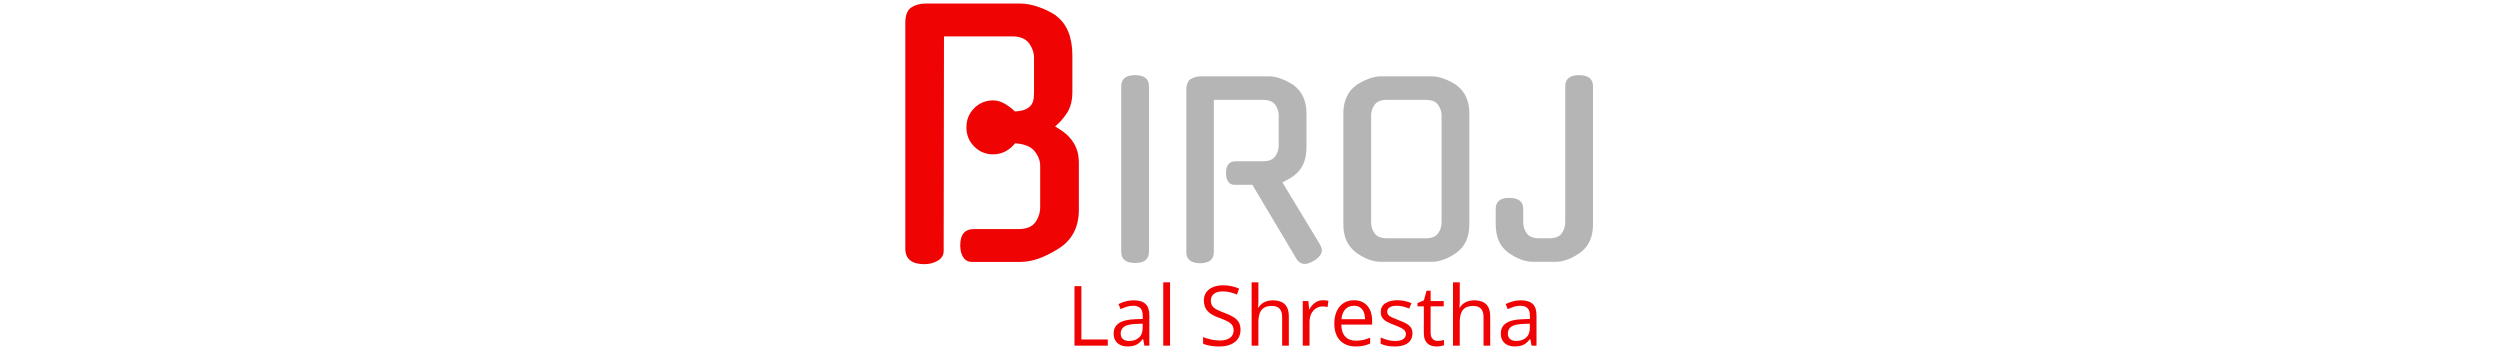 <svg xmlns="http://www.w3.org/2000/svg" version="1.1" xmlns:xlink="http://www.w3.org/1999/xlink" width="1500" height="211" viewBox="0 0 1500 211"><svg xml:space="preserve" width="1500" height="211" data-version="2" data-id="lg_f6Nt6ez02mSV1JzDQ0" viewBox="0 0 422 211" x="0" y="0"><rect width="100%" height="100%" fill="transparent"></rect><path fill="#f00303" d="M85.11 124.19V99.43q0-4.49-3.31-8.68-3.32-4.19-11.7-4.78-5.46 6.63-13.26 6.63-6.63 0-11.31-4.68-4.68-4.68-4.68-11.5 0-6.83 4.68-11.51t11.31-4.68q3.51 0 6.92 1.95t6.14 4.68q4.29-.19 6.63-1.36 2.34-1.17 3.41-2.83 1.08-1.66 1.27-3.8.2-2.15.2-4.29v-19.7q0-4.87-3.03-8.97-3.02-4.09-10.23-4.09H27.39l-.19 128.7q0 3.9-3.61 5.94-3.61 2.05-7.9 2.05-11.5 0-11.5-9.36V13.82q0-7.02 3.6-9.36 3.61-2.34 8.68-2.34h56.55q5.07 0 10.82 1.95 5.76 1.95 10.83 5.27h-.2q5.07 3.7 7.51 9.75 2.44 6.04 2.44 14.04v22.03q0 7.8-3.32 12.77-3.31 4.98-7.02 7.9 2.54 1.56 4.88 3.22 2.34 1.66 3.9 3.61 2.53 2.73 3.99 6.43 1.47 3.71 1.47 8.78v27.88q0 15.99-12.48 23.6-6.24 3.9-11.8 5.85-5.56 1.95-11.02 1.95H44.16q-3.31 0-5.17-2.73-1.85-2.73-1.85-7.22 0-9.75 8.19-9.75h26.72q7.21 0 10.14-4.09 2.92-4.1 2.92-9.17"></path><rect width="104.13" height="156.39" x="-52.06" y="-78.19" fill="none" rx="0" ry="0" transform="translate(56.76 80.81)"></rect><path fill="#b6b5b5" d="M150.39 51.81v99.26q0 6.72-8.4 6.72-8.26 0-8.26-6.72V51.81q0-6.72 8.26-6.72 8.4 0 8.4 6.72"></path><rect width="16.66" height="112.7" x="-8.33" y="-56.35" fill="none" rx="0" ry="0" transform="translate(142.56 101.94)"></rect><path fill="#b6b5b5" d="m238.87 155.27-26.46-44.38h-10.78q-2.38 0-3.71-1.89t-1.33-5.11q0-7.14 5.88-7.14h16.38q5.18 0 7.28-2.94 2.1-2.94 2.1-6.44V69.31q0-3.5-2.1-6.44-2.1-2.94-7.28-2.94h-29.54v91.28q0 6.72-8.26 6.72t-8.26-6.72V54.19q0-5.04 2.59-6.72 2.59-1.68 6.23-1.68h40.74q3.64 0 7.56 1.54 3.92 1.54 7.56 3.92h-.14q3.64 2.66 5.6 6.93 1.96 4.27 1.96 9.87v20.44q0 11.34-7.56 16.94-1.54 1.12-3.29 2.1t-3.57 1.96l22.4 36.96q.42.7.84 1.82t.42 1.82q0 3.36-4.76 6.44v-.14q-3.22 1.96-5.46 1.96-3.22 0-5.18-3.22z"></path><rect width="81.34" height="112.56" x="-40.67" y="-56.28" fill="none" rx="0" ry="0" transform="translate(213.96 102.57)"></rect><path fill="#b6b5b5" d="M289.55 45.79h30.52q3.64 0 7.56 1.54 3.92 1.54 7.56 3.92h-.14q3.64 2.66 5.6 6.93 1.96 4.27 1.96 9.87v66.5q0 11.34-7.56 16.94-3.64 2.66-7.49 4.13-3.85 1.47-7.49 1.47h-30.52q-3.64 0-7.49-1.47t-7.49-4.13q-3.64-2.8-5.6-6.93-1.96-4.13-1.96-10.01v-66.5q0-5.6 1.96-9.87t5.6-6.93h-.14q3.64-2.38 7.56-3.92 3.92-1.54 7.56-1.54m3.5 97.16h23.52q5.18 0 7.28-2.94 2.1-2.94 2.1-6.58V69.31q0-3.5-2.1-6.44-2.1-2.94-7.28-2.94h-23.52q-5.18 0-7.28 2.94-2.1 2.94-2.1 6.44v64.12q0 3.64 2.1 6.58t7.28 2.94"></path><rect width="75.6" height="111.3" x="-37.8" y="-55.65" fill="none" rx="0" ry="0" transform="translate(305.31 101.94)"></rect><path fill="#b6b5b5" d="M416.81 51.81v82.74q0 11.34-7.56 16.94-3.64 2.66-7.49 4.13-3.85 1.47-7.49 1.47h-13.44q-3.64 0-7.49-1.47t-7.49-4.13q-7.42-5.46-7.42-16.94v-9.24q0-6.58 8.12-6.58 8.4 0 8.4 6.58v8.12q0 3.64 2.1 6.58t7.28 2.94h6.44q5.18 0 7.28-2.94 2.1-2.94 2.1-6.58V51.81q0-6.72 8.26-6.72 8.4 0 8.4 6.72"></path><rect width="58.38" height="112" x="-29.19" y="-56" fill="none" rx="0" ry="0" transform="translate(388.12 101.59)"></rect><path fill="#f00303" d="M125.68 207.39h-20v-35.7h4.15v31.99h15.85z"></path><rect width="20" height="35.7" x="-10" y="-17.85" fill="none" rx="0" ry="0" transform="translate(116.18 190.04)"></rect><path fill="#f00303" d="M141.18 180.19q4.79 0 7.11 2.15 2.32 2.15 2.32 6.86v18.19h-2.96l-.78-3.96h-.2q-1.12 1.47-2.34 2.46-1.22.98-2.82 1.48-1.6.51-3.92.51-2.44 0-4.33-.86-1.89-.85-2.98-2.59-1.09-1.73-1.09-4.39 0-4.01 3.18-6.15 3.17-2.15 9.67-2.35l4.61-.19v-1.64q0-3.47-1.49-4.86-1.49-1.39-4.2-1.39-2.1 0-4 .61-1.91.61-3.62 1.44l-1.24-3.07q1.81-.93 4.15-1.59 2.34-.66 4.93-.66m5.42 16.48v-2.47l-4.08.17q-5 .2-7.05 1.64t-2.05 4.08q0 2.29 1.39 3.39t3.69 1.1q3.56 0 5.83-1.98t2.27-5.93"></path><rect width="21.42" height="27.69" x="-10.71" y="-13.85" fill="none" rx="0" ry="0" transform="translate(140.4 194.53)"></rect><path fill="#f00303" d="M163.03 169.4v37.99h-4.08V169.4z"></path><rect width="4.08" height="37.99" x="-2.04" y="-19" fill="none" rx="0" ry="0" transform="translate(161.49 188.9)"></rect><path fill="#f00303" d="M205.32 197.89q0 3.17-1.58 5.41-1.57 2.23-4.4 3.4-2.84 1.18-6.67 1.18-2.03 0-3.83-.2-1.81-.2-3.32-.56-1.52-.37-2.66-.9v-3.98q1.83.75 4.46 1.4 2.64.65 5.52.65 2.69 0 4.54-.72 1.86-.72 2.82-2.08.97-1.35.97-3.26 0-1.83-.81-3.06-.8-1.24-2.67-2.25-1.87-1.01-5.09-2.16-2.27-.8-4.01-1.77-1.73-.96-2.9-2.18-1.17-1.22-1.77-2.84-.6-1.61-.6-3.68 0-2.86 1.45-4.9 1.46-2.04 4.03-3.12 2.58-1.09 5.92-1.09 2.86 0 5.29.54t4.45 1.44l-1.29 3.56q-1.93-.8-4.09-1.34t-4.46-.54q-2.29 0-3.87.67-1.57.68-2.4 1.9-.83 1.22-.83 2.9 0 1.88.79 3.13.8 1.24 2.54 2.21 1.75.96 4.63 2.01 3.15 1.15 5.34 2.43 2.2 1.28 3.35 3.12 1.15 1.85 1.15 4.68"></path><rect width="22.46" height="36.7" x="-11.23" y="-18.35" fill="none" rx="0" ry="0" transform="translate(194.59 190.03)"></rect><path fill="#f00303" d="M211.98 169.4h4.05v11.35q0 .98-.04 1.97-.05.99-.17 1.82h.26q.83-1.42 2.12-2.38 1.28-.97 2.91-1.47 1.64-.5 3.47-.5 3.22 0 5.38 1.03 2.16 1.02 3.25 3.17 1.09 2.15 1.09 5.57v17.43h-4.01v-17.17q0-3.34-1.52-5-1.53-1.66-4.68-1.66-2.98 0-4.75 1.13-1.77 1.14-2.54 3.34-.77 2.19-.77 5.37v13.99h-4.05z"></path><rect width="22.32" height="37.99" x="-11.16" y="-19" fill="none" rx="0" ry="0" transform="translate(223.64 188.9)"></rect><path fill="#f00303" d="M254.8 180.14q.81 0 1.69.09.88.08 1.56.23l-.51 3.76q-.66-.17-1.47-.27-.8-.1-1.51-.1-1.61 0-3.04.65t-2.5 1.85q-1.08 1.21-1.69 2.91-.61 1.7-.61 3.77v14.36h-4.07v-26.76h3.37l.43 4.93h.18q.83-1.49 2-2.72 1.17-1.23 2.72-1.97 1.55-.73 3.45-.73"></path><rect width="15.4" height="27.25" x="-7.7" y="-13.63" fill="none" rx="0" ry="0" transform="translate(250.85 194.26)"></rect><path fill="#f00303" d="M273.38 180.14q3.42 0 5.86 1.51 2.44 1.52 3.74 4.24 1.29 2.72 1.29 6.36v2.51h-18.48q.07 4.72 2.34 7.18 2.27 2.47 6.4 2.47 2.54 0 4.49-.47 1.96-.46 4.06-1.36v3.56q-2.03.91-4.02 1.32-1.99.42-4.7.42-3.86 0-6.73-1.58-2.86-1.57-4.45-4.63-1.59-3.05-1.59-7.47 0-4.32 1.45-7.48 1.46-3.16 4.11-4.87 2.64-1.71 6.23-1.71m-.05 3.32q-3.24 0-5.17 2.13-1.93 2.12-2.3 5.93h14.16q-.02-2.39-.74-4.21-.72-1.82-2.19-2.84-1.46-1.01-3.76-1.01"></path><rect width="22.68" height="27.74" x="-11.34" y="-13.87" fill="none" rx="0" ry="0" transform="translate(273.43 194.51)"></rect><path fill="#f00303" d="M308.47 200.06q0 2.57-1.29 4.31-1.28 1.75-3.66 2.63-2.38.88-5.67.88-2.81 0-4.86-.44-2.05-.44-3.59-1.25v-3.73q1.63.8 3.91 1.46 2.27.66 4.63.66 3.47 0 5.03-1.12 1.57-1.13 1.57-3.06 0-1.09-.63-1.94-.62-.84-2.08-1.63-1.47-.8-4.06-1.75-2.56-.97-4.43-1.94-1.87-.96-2.88-2.35-1.01-1.4-1.01-3.62 0-3.39 2.74-5.21 2.75-1.82 7.22-1.82 2.42 0 4.53.48 2.11.47 3.94 1.28l-1.37 3.25q-1.66-.71-3.54-1.2-1.88-.49-3.83-.49-2.81 0-4.31.93-1.5.93-1.5 2.54 0 1.24.7 2.05.69.8 2.23 1.51t4.05 1.66q2.52.93 4.35 1.92 1.83.99 2.82 2.39.99 1.41.99 3.6"></path><rect width="19.07" height="27.74" x="-9.54" y="-13.87" fill="none" rx="0" ry="0" transform="translate(299.44 194.51)"></rect><path fill="#f00303" d="M323.63 204.55q1 0 2.05-.17 1.05-.17 1.71-.41v3.15q-.71.32-1.97.54-1.26.22-2.45.22-2.13 0-3.86-.75-1.73-.74-2.77-2.53-1.04-1.78-1.04-4.93V183.8h-3.81v-1.97l3.84-1.59 1.61-5.81h2.44v6.2h7.84v3.17h-7.84v15.75q0 2.51 1.16 3.76 1.16 1.24 3.09 1.24"></path><rect width="15.9" height="33.45" x="-7.95" y="-16.73" fill="none" rx="0" ry="0" transform="translate(319.94 191.66)"></rect><path fill="#f00303" d="M332.81 169.4h4.05v11.35q0 .98-.05 1.97t-.17 1.82h.27q.83-1.42 2.11-2.38 1.28-.97 2.92-1.47 1.63-.5 3.46-.5 3.23 0 5.39 1.03 2.16 1.02 3.25 3.17 1.08 2.15 1.08 5.57v17.43h-4v-17.17q0-3.34-1.53-5-1.52-1.66-4.67-1.66-2.98 0-4.75 1.13-1.77 1.14-2.54 3.34-.77 2.19-.77 5.37v13.99h-4.05z"></path><rect width="22.31" height="37.99" x="-11.15" y="-19" fill="none" rx="0" ry="0" transform="translate(344.46 188.9)"></rect><path fill="#f00303" d="M373.48 180.19q4.79 0 7.11 2.15 2.31 2.15 2.31 6.86v18.19h-2.95l-.78-3.96h-.2q-1.12 1.47-2.34 2.46-1.22.98-2.82 1.48-1.6.51-3.92.51-2.44 0-4.33-.86-1.89-.85-2.98-2.59-1.09-1.73-1.09-4.39 0-4.01 3.18-6.15 3.17-2.15 9.67-2.35l4.61-.19v-1.64q0-3.47-1.49-4.86-1.49-1.39-4.2-1.39-2.1 0-4 .61-1.91.61-3.62 1.44l-1.24-3.07q1.81-.93 4.15-1.59 2.34-.66 4.93-.66m5.42 16.48v-2.47l-4.08.17q-5 .2-7.05 1.64t-2.05 4.08q0 2.29 1.39 3.39t3.69 1.1q3.56 0 5.83-1.98t2.27-5.93"></path><rect width="21.41" height="27.69" x="-10.71" y="-13.85" fill="none" rx="0" ry="0" transform="translate(372.7 194.53)"></rect></svg></svg>